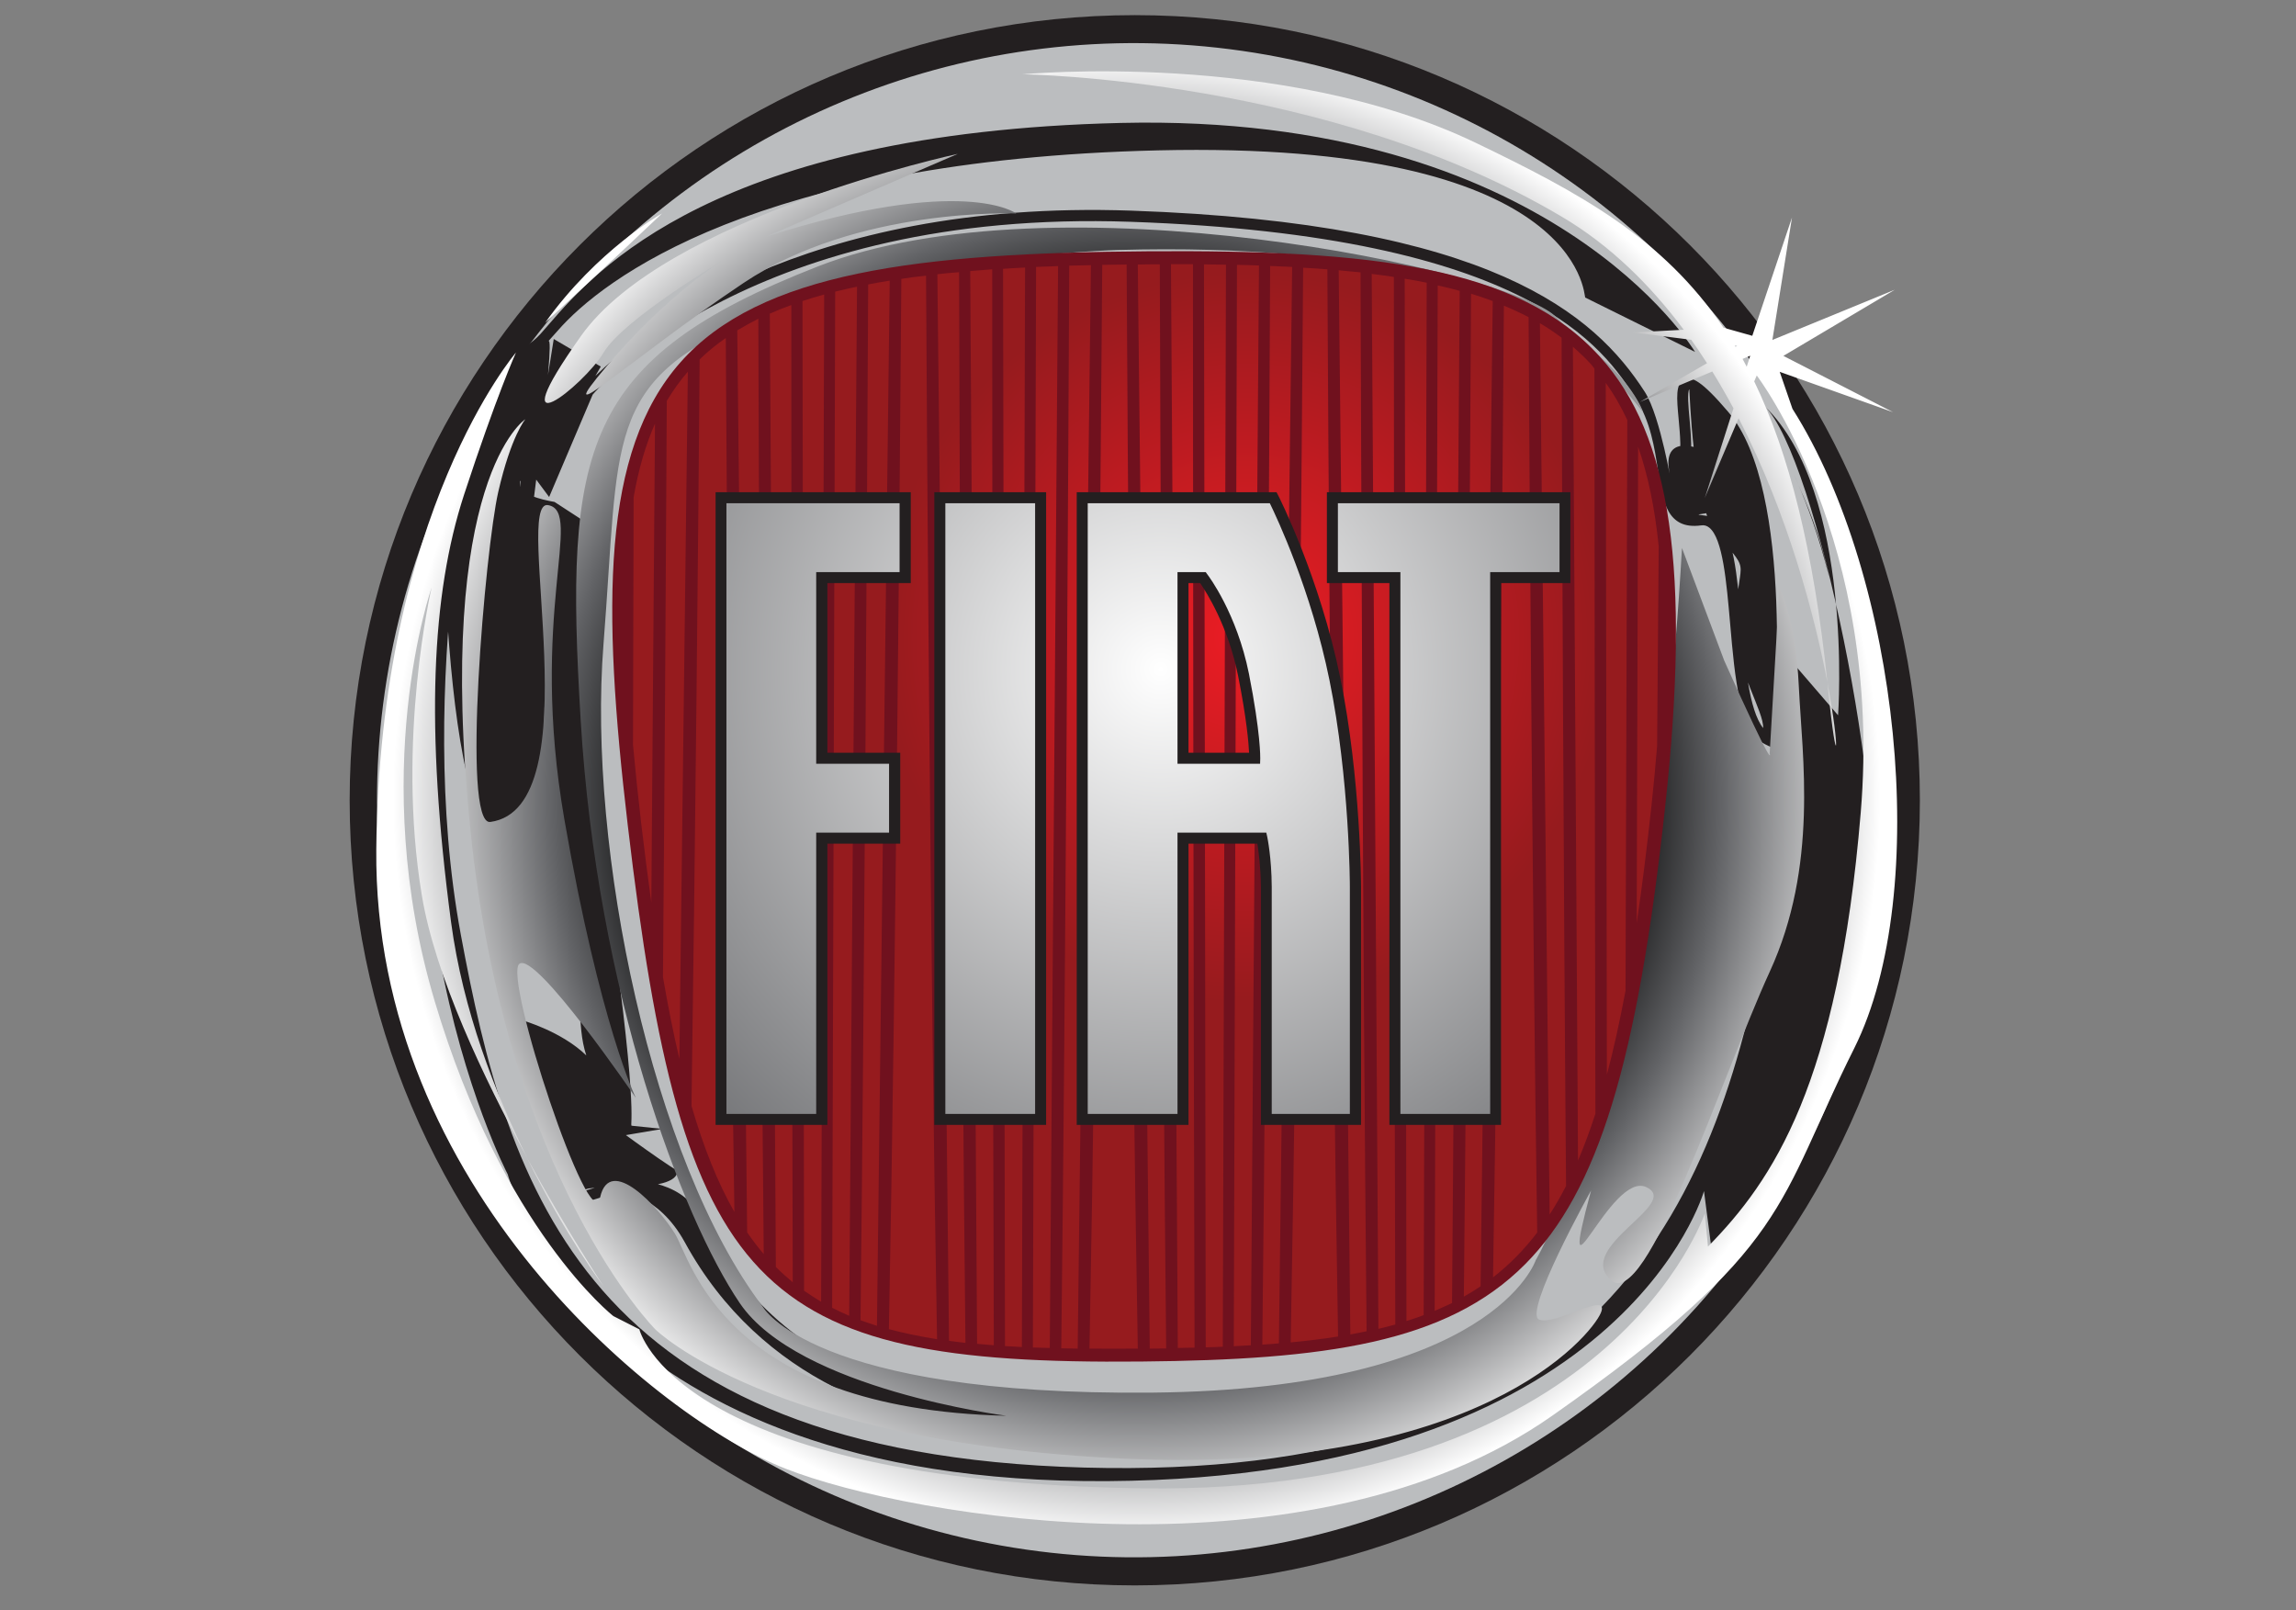 <?xml version="1.0" encoding="utf-8"?>
<!-- Generator: Adobe Illustrator 24.0.2, SVG Export Plug-In . SVG Version: 6.00 Build 0)  -->
<svg version="1.1" id="Layer_1" xmlns="http://www.w3.org/2000/svg" xmlns:xlink="http://www.w3.org/1999/xlink" x="0px" y="0px"
	 viewBox="0 0 144 101" style="enable-background:new 0 0 144 101;" xml:space="preserve">
<rect x="0" y="0" width="144" height="101" fill="#808080" stroke="none"/>
<style type="text/css">
	.st0{fill:#231F20;}
	.st1{fill:#BBBDBF;}
	.st2{fill:url(#SVGID_1_);}
	.st3{fill:#70111E;}
	.st4{fill:url(#SVGID_2_);}
	.st5{fill:url(#SVGID_3_);}
</style>
<g>
	<path class="st0" d="M120.41,50.19c0,27.19-22.04,49.24-49.24,49.24c-27.19,0-49.24-22.04-49.24-49.24
		C21.94,23,43.98,0.95,71.18,0.95C98.37,0.95,120.41,23,120.41,50.19z"/>
	
		<ellipse transform="matrix(0.928 -0.371 0.371 0.928 -13.548 30.018)" class="st1" cx="71.18" cy="50.19" rx="47.51" ry="47.51"/>
	<path class="st0" d="M32.97,26.26c0,0.04-5.27,0.84-5.27,0.87c0.03,0.13-0.27,27.12,4.54,25.76c3.17-1.49,1.46-19.07,1.46-16.71
		c0,3.3,0.32,8.7,1.58,17.19c1.43,9.57,0.83,10.76,1.49,12.82c-1.55-1.5-3.95-2.18-3.95-2.18l3.41,11.53l2.51-0.76
		c0,0,0.04-0.04,0.07-0.08c0.07,0,2.48,0.18,4.14,3.21C52.55,95.47,77.81,88.72,71.2,89.1l10.41-1.25
		c-30.49,5.22-36.2-8.84-37.74-11.65c-1.27-2.32-4.3-2.18-5.04-2.19c-0.18,0-0.31,0.07-0.42,0.15c-0.09,0.03-1.27,0.38-1.72,0.52
		c-0.16-0.54,6.31,0.37,5.77-1.47c1.32,1.29-3.29-2.08-3.29-2.08l0,0c0.03,0.03,0.06,0.05,0.08,0.06l2.3-0.39c0,0-1.94-0.2-1.94-0.2
		c-0.12-0.15,0.52-0.91-1.77-16.25c-1.26-8.43-1-14.99-1-18.25c0-3.16-0.21-3.39-0.2-3.41l-1.86-1.21l-0.36-0.07
		c-0.51-0.1-1.02-0.27-1.24-0.39c0.11-0.17,0.18-0.4,0.18-0.77c0-0.36-0.04-0.83-0.09-1.44c-0.07-0.81-0.03-3.73-0.15-2.76
		c-5.92,51.37,2.27-5.75,1.27-4.65l0.58-0.65c2.79-3.22,12.53-10.73,37.66-11.32c26.58-0.62,26.7,9.09,26.79,9.23l6.89,3.41
		c-0.09-0.15-9.03-14.99-36.02-14.36c-25.43,0.6-32.98,9.31-35.83,12.59l-0.56,0.64c-1.17,1.27-2.51,1.29-2.51,3.16
		c0,1-1.12,2.34-1.06,3.17c0.04,0.51,2.35,2.66,2.35,3.03c0,0.18-0.01,0.31-0.04,0.37C32.47,30.77,32.97,26.14,32.97,26.26z
		 M105.65,23.79c-0.58,0.25-0.49,1.19-0.37,2.49c0.09,0.97,0.19,2.07,0,2.84l0.66,0.17c0.22-0.88,0.11-2.04,0.02-3.07
		c-0.06-0.65-0.15-1.64-0.01-1.81c0.02,0.02,0.21,7.34,1.72,9.09c2.4,2.78,1.2,1.18,1.2,6.02c0,2.38,1.78,5.16,1.71,6.14
		c-0.89-1.13-1.14-4.02-1.37-6.62c-0.26-3.02-0.49-5.63-1.57-6.5c-0.3-0.24-1.41-0.23-1.03-0.29c6.67-0.89-2.57-7.06-1.94-2.84
		c0.22,1.44-0.49-3.24-1.51-4.83c-3.14-4.88-9.64-10.59-32.22-11.37c-20.7-0.72-30.96,7.78-33.6,10.37c0-0.01,0.34-0.59,0.34-0.59
		l-2.95-1.73l-1.36,8.47l1.07,1.44c0,0,2.69-6.32,2.73-6.42c0.36-0.43,10.17-11.66,33.74-10.84c25.12,0.87,29.71,8.01,31.67,11.06
		c0.94,1.47,1.19,3.11,1.41,4.56c0.29,1.91,0.56,3.71,2.7,3.42c0.2-0.03,0.36,0.02,0.51,0.14c0.85,0.68,1.08,3.4,1.31,6.02
		c0.3,3.47,0.59,6.75,2.18,7.56l0.45,0.22l0.05-0.5c0.06-0.64,1.44-15.65-2.81-20.57C106.71,23.86,106.1,23.6,105.65,23.79z
		 M114.73,36.23c-0.39-1.81-1.01-3.79-1.93-5.8C113.29,31.55,114.06,33.53,114.73,36.23z M112.81,30.44
		c-0.12-0.27-0.22-0.51-0.3-0.67C112.62,29.99,112.7,30.21,112.81,30.44z M110.67,25.47c5.62,5.42,4.61,19.39,4.61,19.39l-2.73-3.17
		v13.54l-1.89,3.81c-3.36,17.98-11.35,33.85-42.66,33C36.68,91.19,31.85,74.47,28.9,58.61c-2.94-15.87,1.26-33.21,1.26-33.21
		c-9.25,27.5,1.68,48.24,1.68,48.24s5.25,19.46,37.62,19.25c32.36-0.21,37.41-18.19,37.41-18.19l0.59,4.54c0,0,7.52-6.88,9.83-21.26
		C118.46,50.68,113.93,28.61,110.67,25.47z M112.51,29.77c-0.11-0.23-0.17-0.35-0.17-0.35C112.39,29.53,112.45,29.65,112.51,29.77z"
		/>
	<radialGradient id="SVGID_1_" cx="71.289" cy="50.03" r="46.639" gradientUnits="userSpaceOnUse">
		<stop  offset="0.635" style="stop-color:#000000"/>
		<stop  offset="0.786" style="stop-color:#626366"/>
		<stop  offset="1" style="stop-color:#FFFFFF"/>
	</radialGradient>
	<path class="st2" d="M114.61,42.8c0.02,0.17,0.04,0.32,0.05,0.49C115.2,48.67,115.45,47.23,114.61,42.8z M34.19,20.24
		c0,0,4.28-3.95,7.33-6.85C41.52,13.38,37.45,15.67,34.19,20.24z M33.05,72.61c2.42,4.89,4.81,8.07,4.81,8.07
		S35.58,77.25,33.05,72.61z M112.42,25.64l-0.8-2.32l7.11,2.53l-6.88-3.53l6.99-4.15l-7.68,3.15l1.23-7.68l-2.49,7.42l-1.81-0.51
		c-3.79-5.63-9-8.45-15.55-11.6C80.37,3.11,64.14,4.66,64.14,4.66S83.3,4.9,97.95,13.59c3.03,1.79,5.55,4.28,7.65,7.09l-3.16,0.17
		l3.63,0.46c0.34,0.48,0.67,0.97,0.99,1.47l-4.21,2.43l4.54-1.91c0.47,0.76,0.91,1.53,1.33,2.31l-1.8,5.62l2.12-5
		c3.14,6.08,4.8,12.55,5.57,16.56c-0.88-8.39-2.42-14.38-4.59-18.87l0.16-0.37c0,0,7.94,10.39,6.52,27.42s-5.5,23.06-9.58,27.21
		l-0.2-2.08c0,0-5.91,17.66-35.24,17.24c-29.34-0.42-31.58-9.97-31.58-9.97l-1.63-0.83c0,0-6.93-5.4-11.2-19.73
		c-4.28-14.33-0.2-25.96-0.2-25.96s-2.24,9.55-0.61,19.32c0.84,5.06,3.88,11.45,6.6,16.44c-2-4.04-4.03-9.24-4.77-14.78
		c-1.63-12.25-1.22-20.56,0.81-26.79c2.04-6.23,3.26-8.93,3.26-8.93s-8.56,9.97-8.76,31.16c-0.2,21.19,17.72,35.72,25.67,38.84
		c7.95,3.12,33,7.27,48.08-3.32c15.08-10.59,14.06-13.29,18.95-23.06C121.18,55.96,119.14,36.23,112.42,25.64z M108.85,21.75
		c-0.02-0.03-0.03-0.05-0.05-0.08l0.15,0.02L108.85,21.75z M109.55,23c-0.09-0.16-0.17-0.33-0.26-0.49l0.48-0.2L109.55,23z
		 M37.86,22.11c1.22-2.08,7.54-5.82,7.54-5.82s-3.46,2.08-7.33,6.65c-3.87,4.57,1.43-0.42,8.56-5.19
		c7.13-4.78,17.11-4.36,17.11-4.36s-3.26-2.49-15.69,1.45l12.02-5.19c0,0-18.33,3.95-23.63,11.42
		C31.13,28.55,36.63,24.18,37.86,22.11z M99.18,21.45c2.25,2.33,3.87,4.4,3.87,4.4S102.39,23.75,99.18,21.45z M29.5,52.02
		c2.24,22.02,11.61,31.36,11.61,31.36s7.13,7.06,29.34,8.1c22.21,1.04,29.34-7.69,29.95-9.14c0.61-1.45-2.85,0.83-3.87,0.42
		c-1.02-0.42,3.26-8.1,3.26-8.1c-2.24,8.31,1.22-1.25,3.46-0.21c2.24,1.04-4.48,3.74-2.24,5.82c2.24,2.08,6.93-12.67,9.98-19.32
		c3.06-6.65,2.04-13.5,1.83-17.86c-0.2-4.36-1.22-6.23-1.22-6.23l-0.61,10.39c0,0,0.41,1.45-2.85-5.82l-2.65-7.06
		c-1.83,32.4-9.17,44.66-9.17,44.66s-2.65,8.1-24.04,8.31c-21.39,0.21-24.45-5.4-24.45-5.4c-6.93-9.14-11-28.66-9.98-41.54
		c1.02-12.88,0-16.41,9.17-20.36c9.17-3.95,23.02-4.36,23.02-4.36c16.64-0.47,25,2.82,29.14,5.78c-0.52-0.54-1.06-1.09-1.64-1.63
		c-3.06-2.91-31.37-8.93-46.25-3.12c-14.87,5.82-15.89,11.42-14.87,28.46c1.02,17.03,6.32,31.16,9.98,36.56
		c3.67,5.4,16.71,7.06,16.71,7.06c-17.72-0.42-19.76-9.76-20.78-11.42c-1.02-1.66-4.08-4.99-4.69-2.28
		c-0.61,2.7-6.09-13.81-5.07-14.64c1.02-0.83,7.31,8.41,7.31,8.41s-2.24-4.57-4.48-17.45c-2.24-12.88,1.22-19.32-1.02-19.73
		c-2.24-0.42,2.79,19-3.63,19.87c-1.83,0.25-0.31-17.17,0.5-20.7c0.81-3.53,1.7-4.56,1.7-4.56S27.26,30,29.5,52.02z"/>
	<path class="st3" d="M100.35,22.38c-5.12-5.67-14.27-6.72-28.35-6.62c-14.4,0.1-24.33,1.31-29.33,6.97
		c-4.94,5.59-4.92,15.25-3.3,29.01c3.43,29.16,7.95,33.88,32.21,33.65c11.51-0.11,19.14-1.14,24.07-6.1
		c4.58-4.61,7.04-12.64,8.78-28.65C106.05,35.79,104.82,27.33,100.35,22.38z"/>
	<radialGradient id="SVGID_2_" cx="78.116" cy="39.972" r="22.888" gradientUnits="userSpaceOnUse">
		<stop  offset="0" style="stop-color:#EC1C24"/>
		<stop  offset="1" style="stop-color:#961B1E"/>
	</radialGradient>
	<path class="st4" d="M89.98,82.21c0.37-0.16,0.73-0.32,1.09-0.49l0.48-63.48c-0.45-0.12-0.91-0.24-1.38-0.34L89.98,82.21z
		 M81.73,16.79c-0.07,9.61-0.33,43.26-0.78,67.4c1.04-0.1,2.03-0.22,2.97-0.37c-0.43-24.74-0.63-58.63-0.67-66.93
		C82.76,16.85,82.25,16.82,81.73,16.79z M83.96,16.95l0.73,66.74c0.35-0.06,0.69-0.13,1.02-0.2c-0.25-24.52-0.35-57.83-0.38-66.41
		C84.89,17.04,84.42,17,83.96,16.95z M88.21,82.85c0.37-0.11,0.73-0.24,1.08-0.37l0.19-64.75c-0.45-0.09-0.91-0.18-1.38-0.25
		C88.12,27.44,88.18,64.9,88.21,82.85z M72.01,16.58c-0.22,0-0.43,0.01-0.65,0.01l0.75,67.99c0.35,0,0.69-0.01,1.03-0.01
		c-0.26-24.34-0.37-58.61-0.4-67.99C72.5,16.58,72.26,16.57,72.01,16.58z M73.44,16.57l0.43,67.97c0.35-0.01,0.7-0.02,1.05-0.02
		c-0.08-24.34-0.1-58.57-0.1-67.95C74.36,16.57,73.9,16.57,73.44,16.57z M91.81,81.32c0.36-0.2,0.71-0.42,1.05-0.65l0.76-61.79
		c-0.44-0.16-0.89-0.32-1.36-0.46C92.2,28.4,92.05,58.2,91.81,81.32z M96.58,20.27l0.61,55.9c0.36-0.56,0.7-1.15,1.03-1.79
		c-0.17-20.24-0.25-43.09-0.28-53.2C97.51,20.86,97.06,20.55,96.58,20.27z M100.78,67.4c0.43-1.61,0.81-3.36,1.17-5.27l0.11-35.79
		c-0.4-0.85-0.84-1.62-1.35-2.33C100.72,34.22,100.76,52.26,100.78,67.4z M79.66,16.68c-0.04,9.49-0.22,43.41-0.49,67.65
		c0.35-0.02,0.7-0.05,1.04-0.08l0.83-67.51C80.58,16.72,80.12,16.7,79.66,16.68z M102.74,28.02l-0.09,29.87
		c0.34-2.27,0.64-4.72,0.93-7.39c0.14-1.29,0.25-2.51,0.35-3.7l0.1-12.54C103.79,31.87,103.36,29.81,102.74,28.02z M99.79,22.85
		c-0.35-0.39-0.74-0.75-1.14-1.1l0.32,51.03c0.39-0.91,0.75-1.88,1.09-2.93c-0.04-17.8-0.05-36.7-0.06-46.73
		C99.93,23.03,99.86,22.93,99.79,22.85z M52.19,82.02c0.35,0.18,0.7,0.34,1.07,0.5l0.49-64.54c-0.47,0.1-0.93,0.2-1.37,0.31
		L52.19,82.02z M75.62,84.5c0.36-0.01,0.72-0.02,1.07-0.04l0.2-67.86c-0.45-0.01-0.92-0.01-1.38-0.02
		C75.53,27.01,75.6,67.81,75.62,84.5z M77.38,84.43c0.36-0.02,0.72-0.04,1.07-0.06l0.51-67.72c-0.45-0.02-0.92-0.03-1.38-0.04
		L77.38,84.43z M86.03,17.18l0.42,66.16c0.36-0.08,0.71-0.18,1.06-0.27c-0.08-24.22-0.09-56.75-0.09-65.7
		C86.96,17.29,86.5,17.24,86.03,17.18z M41.58,61.28c0.32,1.85,0.66,3.56,1.03,5.13l0.53-43.1c-0.49,0.56-0.92,1.17-1.32,1.83
		C41.77,34.71,41.69,48.09,41.58,61.28z M39.7,46.71c0.14,1.54,0.31,3.16,0.51,4.89c0.21,1.76,0.42,3.43,0.64,5.01l0.23-30.04
		c-0.59,1.33-1.03,2.85-1.34,4.61L39.7,46.71z M43.88,22.54c-0.09,11.45-0.27,29.98-0.51,46.82c0.77,2.64,1.65,4.83,2.69,6.65
		c-0.3-19.32-0.47-42.44-0.54-54.81C44.92,21.61,44.38,22.05,43.88,22.54z M94.32,19.17c-0.08,10.45-0.31,38.55-0.68,60.94
		c1.02-0.79,1.94-1.72,2.77-2.81c-0.32-21.82-0.49-47.65-0.54-57.41C95.37,19.63,94.85,19.39,94.32,19.17z M46.24,20.72l0.62,56.57
		c0.33,0.48,0.68,0.94,1.04,1.36c-0.2-20.45-0.3-46.1-0.34-58.66C47.11,20.22,46.67,20.46,46.24,20.72z M48.28,19.67l0.38,59.79
		c0.34,0.34,0.7,0.66,1.06,0.96c-0.07-21.19-0.09-48.73-0.09-61.29C49.16,19.3,48.71,19.48,48.28,19.67z M69.13,16.61
		c-0.08,10.66-0.35,44.32-0.8,67.97c0.97,0.01,1.98,0,3.03,0c-0.44-24.33-0.65-58.59-0.7-67.99C70.15,16.6,69.63,16.6,69.13,16.61z
		 M58.79,17.2l0.73,66.89c0.34,0.05,0.68,0.09,1.03,0.13c-0.26-23.31-0.37-56.09-0.4-67.15C59.69,17.1,59.24,17.15,58.79,17.2z
		 M50.43,80.95c0.35,0.24,0.7,0.47,1.07,0.69l0.19-63.17c-0.47,0.13-0.92,0.26-1.36,0.41C50.35,32.75,50.41,65.17,50.43,80.95z
		 M67.06,16.66c-0.05,10.71-0.22,44.28-0.5,67.9c0.34,0.01,0.68,0.01,1.03,0.02l0.83-67.95C67.97,16.64,67.51,16.65,67.06,16.66z
		 M54.45,17.84c-0.06,12.3-0.23,42.76-0.48,64.96c0.34,0.12,0.68,0.24,1.03,0.35l0.8-65.55C55.35,17.67,54.9,17.75,54.45,17.84z
		 M56.53,17.49c-0.09,12.17-0.35,43.41-0.78,65.87c0.95,0.25,1.95,0.46,3.02,0.63c-0.42-23.15-0.63-55.47-0.69-66.7
		C57.55,17.34,57.03,17.41,56.53,17.49z M64.78,84.51c0.35,0.01,0.7,0.02,1.06,0.03l0.52-67.85c-0.47,0.02-0.92,0.03-1.38,0.05
		L64.78,84.51z M63.03,84.42c0.35,0.02,0.7,0.04,1.06,0.06l0.2-67.7c-0.47,0.02-0.92,0.05-1.38,0.08
		C62.94,29.05,63,68.82,63.03,84.42z M60.85,17l0.43,67.28c0.34,0.03,0.69,0.06,1.05,0.09c-0.08-23.44-0.1-56.55-0.1-67.48
		C61.76,16.93,61.31,16.96,60.85,17z"/>
	<radialGradient id="SVGID_3_" cx="72.802" cy="41.969" r="45.472" gradientUnits="userSpaceOnUse">
		<stop  offset="0" style="stop-color:#FFFFFF"/>
		<stop  offset="1" style="stop-color:#626366"/>
	</radialGradient>
	<path class="st5" d="M58.95,70.21h6.32V31.22h-6.32V70.21z M45.22,70.21h6.32V52.56h4.57v-5.01h-4.57V36.23h5.23v-5.01H45.22V70.21
		z M83.56,31.22v5.01h3.92v33.98h6.32V36.23h4.35v-5.01H83.56z M79.86,31.22H67.88v38.99h6.32V52.56h4.95c0,0,0.26,1.25,0.27,3.05
		c0.01,1.8,0,14.59,0,14.59h5.59V55.62c0,0,0-6.7-1.29-13.03C82.43,36.26,79.86,31.22,79.86,31.22z M78.7,47.55h-4.5V36.23h1.25
		c0,0,1.79,2.34,2.54,6.09C78.74,46.06,78.7,47.55,78.7,47.55z"/>
	<path class="st0" d="M58.6,30.87v39.68h7.01V30.87H58.6z M64.92,31.56c0,0.67,0,37.63,0,38.3c-0.58,0-5.05,0-5.63,0
		c0-0.67,0-37.63,0-38.3C59.87,31.56,64.34,31.56,64.92,31.56z"/>
	<path class="st0" d="M44.88,30.87v39.68h7.01c0,0,0-16.98,0-17.64c0.59,0,4.57,0,4.57,0v-5.7c0,0-3.99,0-4.57,0
		c0-0.63,0-10.01,0-10.64c0.6,0,5.23,0,5.23,0v-5.7H44.88z M56.42,31.56c0,0.55,0,3.77,0,4.32c-0.6,0-5.23,0-5.23,0V47.9
		c0,0,3.99,0,4.57,0c0,0.55,0,3.77,0,4.32c-0.59,0-4.57,0-4.57,0s0,16.98,0,17.64c-0.58,0-5.05,0-5.63,0c0-0.67,0-37.63,0-38.3
		C46.2,31.56,55.8,31.56,56.42,31.56z"/>
	<path class="st0" d="M83.22,30.87v5.7c0,0,3.35,0,3.92,0c0,0.67,0,33.98,0,33.98h7c0,0,0-33.31,0-33.98c0.58,0,4.35,0,4.35,0v-5.7
		H83.22z M97.81,31.56c0,0.55,0,3.77,0,4.32c-0.58,0-4.35,0-4.35,0s0,33.31,0,33.98c-0.58,0-5.05,0-5.63,0c0-0.67,0-33.98,0-33.98
		s-3.35,0-3.92,0c0-0.55,0-3.77,0-4.32C84.55,31.56,97.17,31.56,97.81,31.56z"/>
	<path class="st0" d="M67.53,30.87v39.68h7.01c0,0,0-16.98,0-17.64c0.56,0,3.84,0,4.32,0c0.07,0.45,0.21,1.44,0.22,2.71v14.93
		l6.28,0V55.62c0-0.07-0.01-6.81-1.3-13.1c-1.28-6.3-3.87-11.41-3.9-11.46l-0.1-0.19H67.53z M79.64,31.56
		c0.43,0.88,2.6,5.48,3.74,11.09c1.27,6.22,1.28,12.89,1.28,12.96c0,0,0,13.59,0,14.25c-0.57,0-4.34,0-4.9,0c0-0.66,0-14.25,0-14.25
		c-0.01-1.82-0.27-3.07-0.28-3.12l-0.06-0.27h-5.57c0,0,0,16.98,0,17.64c-0.58,0-5.05,0-5.63,0c0-0.67,0-37.63,0-38.3
		C68.86,31.56,79.24,31.56,79.64,31.56z"/>
	<path class="st0" d="M73.85,35.88V47.9h5.18l0.01-0.33c0-0.06,0.03-1.57-0.71-5.32c-0.76-3.78-2.53-6.13-2.61-6.23l-0.1-0.14H73.85
		z M75.27,36.57c0.37,0.53,1.75,2.67,2.38,5.81c0.54,2.71,0.66,4.22,0.69,4.83c-0.55,0-3.27,0-3.8,0c0-0.63,0-10.01,0-10.64
		C74.83,36.57,75.09,36.57,75.27,36.57z"/>
</g>
</svg>
